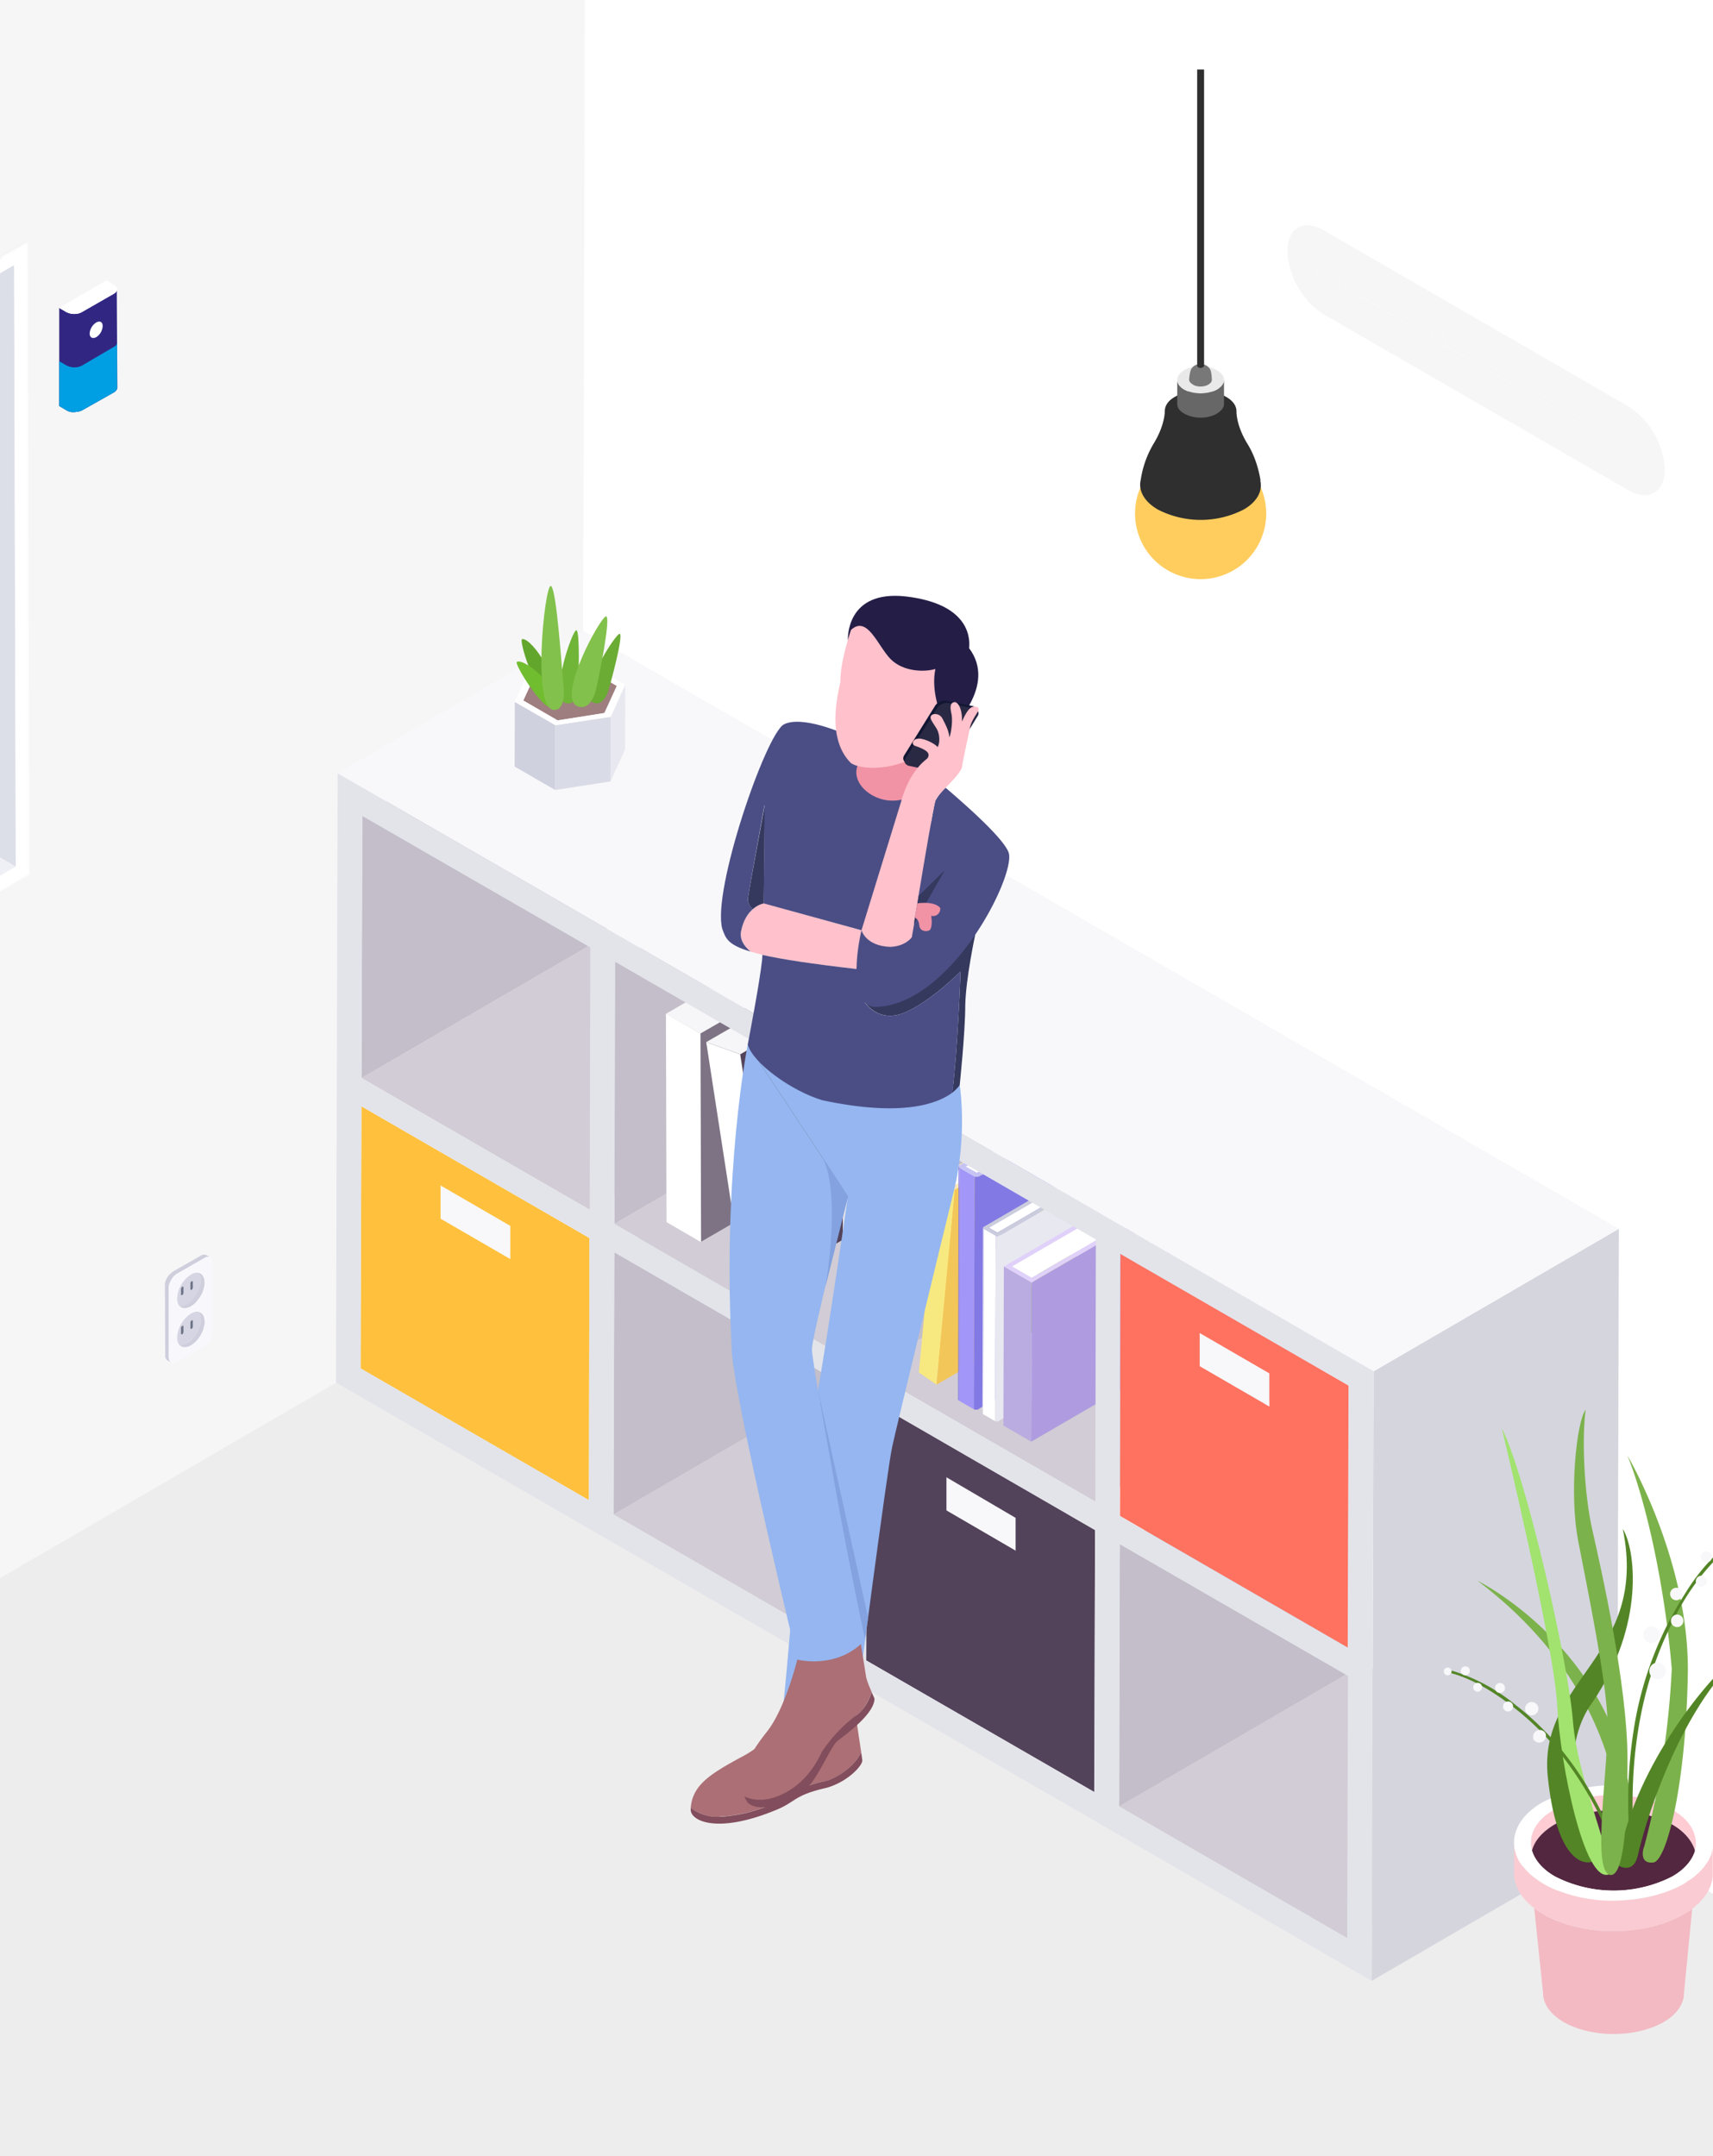 <svg width="619px" height="779px" xmlns="http://www.w3.org/2000/svg" xmlns:xlink="http://www.w3.org/1999/xlink">
  <defs>
    <polygon id="a" points="0.998 165.511 0.998 394.674 286.749 229.695 286.136 13.746 286.1 0.907"/>
    <polygon id="c" points="0.998 165.511 0.998 394.674 286.749 229.695 286.136 13.746 286.1 0.907"/>
    <polygon id="e" points="0.998 165.511 0.998 394.674 286.749 229.695 286.136 13.746 286.1 0.907"/>
    <polygon id="f" points="0.998 165.511 0.998 394.674 286.749 229.695 286.136 13.746 286.1 0.907"/>
    <polygon id="g" points="0.998 165.511 0.998 394.674 286.749 229.695 286.136 13.746 286.1 0.907"/>
    <polygon id="h" points="0.998 165.511 0.998 394.674 286.749 229.695 286.136 13.746 286.1 0.907"/>
    <polygon id="i" points="0.998 165.511 0.998 394.674 286.749 229.695 286.136 13.746 286.1 0.907"/>
    <polygon id="k" points="0.998 165.511 0.998 394.674 286.749 229.695 286.136 13.746 286.1 0.907"/>
  </defs>
  <g transform="translate(-276 -69)" fill="none" fill-rule="evenodd">
    <polygon fill="#EFF0F5" points="0.998 874.075 1170.998 874.075 1170.998 0.807 0.998 0.807"/>
    <polygon fill="#F6F6F6" points="0.998 0.807 0.998 798.992 486.056 517.106 487.52 0.807"/>
    <polygon fill="#FFF" points="487.519 0.807 486.055 517.114 1104.33 874.075 1170.997 874.075 1170.997 0.807"/>
    <polygon fill="#EDEDED" points="0.998 799.012 0.998 874.075 1104.368 874.075 486.086 517.11"/>
    <g transform="translate(297 130.3)">
      <path d="M47.8 418.5c0 .3.3.4.5.3.2-.2.4-.5.4-.8v-2c0-.3-.2-.4-.4-.3a1 1 0 0 0-.5.8v2m-3.4 2c0 .3.2.4.5.3.2-.2.4-.5.4-.8v-2c0-.3-.2-.4-.4-.3a1 1 0 0 0-.5.8v2m7.2-5.2c0 3.2-2.3 7-5 8.7-2.8 1.6-5 .3-5-2.9 0-3.2 2.2-7 5-8.6 2.7-1.6 5-.3 5 2.8M47.8 404.4c0 .3.2.4.5.3.2-.2.4-.5.4-.8v-2c0-.3-.2-.4-.5-.3a1 1 0 0 0-.4.8v2m-3.4 2c0 .3.2.4.4.2.3-.1.5-.4.5-.7v-2c0-.3-.2-.5-.5-.3a1 1 0 0 0-.4.7v2m7.1-5c0 3.1-2.2 7-5 8.6-2.7 1.5-5 .3-5-2.9 0-3.2 2.3-7 5-8.6 2.8-1.6 5-.3 5 2.8" fill="#D5D5E3"/>
      <path d="M48.2 401.6c.3-.1.5 0 .5.3v2c0 .3-.2.6-.4.8-.3.1-.5 0-.5-.3v-2c0-.3.2-.7.4-.8M44.8 403.6c.3-.2.5 0 .5.2v2c0 .4-.2.7-.5.8-.2.2-.4 0-.4-.2v-2c0-.3.2-.7.4-.8M48.3 415.7c.2-.1.4 0 .4.3v2c0 .3-.2.6-.4.8-.2.1-.5 0-.5-.3v-2c0-.3.2-.6.5-.8M44.9 417.7c.2-.1.4 0 .4.2v2c0 .4-.2.7-.4.9-.3 0-.5 0-.5-.3v-2c0-.3.2-.7.5-.8" fill="#6E7388"/>
      <path d="M43.7 424.6h.9a3.9 3.9 0 0 0 1-.2 5.5 5.5 0 0 0 1-.4l1-.7a9.6 9.6 0 0 0 1.8-2l.7-1 .6-1.2.5-1.3.3-1.2a7.7 7.7 0 0 0 0-2.3 3 3 0 0 0-.7-1.5l-.2-.2-.5-.4 1.4.8c.2 0 .4.2.6.4l.1.2.2.2.2.4a3.7 3.7 0 0 1 .2.8v.2a5.7 5.7 0 0 1 .2 1 5.6 5.6 0 0 1 0 1l-.1.2a11.2 11.2 0 0 1-.3 1v.2a12.9 12.9 0 0 1-.3.8v.3l-.2.2a12.8 12.8 0 0 1-.2.5l-.2.3a12.1 12.1 0 0 1-.2.4 12.5 12.5 0 0 1-.7 1.1 9.2 9.2 0 0 1-.8 1l-.2.2a8.2 8.2 0 0 1-1.8 1.4h-.2l-.2.2h-.1a4.8 4.8 0 0 1-.5.2l-.2.1h-.2-.1v.1h-.3-.1-.4-.1-.1a2.4 2.4 0 0 1-.6-.1c-.2 0-.3 0-.4-.2l-1.5-.8a2.4 2.4 0 0 0 .7.3M53 402.5a6.8 6.8 0 0 1-.2.8 9.8 9.8 0 0 1-.2 1v.2l-.2.3v.3a12.2 12.2 0 0 1-.3.7 12.8 12.8 0 0 1-.4.8l-.2.3v.1a12.6 12.6 0 0 1-.8 1 12.5 12.5 0 0 1-.6.8c0 .1 0 .2-.2.3a11.3 11.3 0 0 1-.8.8H49l-.1.2a5.5 5.5 0 0 1-.9.5l-.2.2a5.8 5.8 0 0 1-.4.1l-.2.1-.2.1h-.2l-.2.1h-.1-.1l-.2.1h-1-.4v-.1l-.4-.2-1.4-.8a2.5 2.5 0 0 0 .7.3H45l.5-.2.5-.2.5-.2 1-.7a9.9 9.9 0 0 0 1.8-2 11.8 11.8 0 0 0 1.8-3.5l.3-1.2a7.5 7.5 0 0 0 0-2.3 3 3 0 0 0-.7-1.5v-.2l-.6-.5 1.4.9c.2 0 .4.2.5.4l.2.2.1.2a3 3 0 0 1 .4.9l.1.2v.2a6 6 0 0 1 .1 1 8.4 8.4 0 0 1 0 .5" fill="#CECEDD"/>
      <path d="M38.6 403a3.5 3.5 0 0 1 0-.5v-.1-.2l.1-.1v-.2l.1-.1v-.2l.1-.2v-.1l.1-.2v-.1a3.7 3.7 0 0 1 .2-.3l.1-.2.1-.2a7.6 7.6 0 0 1 .5-.7l.1-.1.1-.2.1-.1.2-.1a4.4 4.4 0 0 1 .5-.5l.1-.1a5.6 5.6 0 0 1 .4-.3h.1v-.1l10-5.7.2-.2h.2l.1-.1h.2a2 2 0 0 1 .2-.1h.2a2.2 2.2 0 0 1 .5 0 1.8 1.8 0 0 1 .5.2l1.4.8a1.5 1.5 0 0 0-.5-.2h-.4a2.4 2.4 0 0 0-.6.1l-.6.3-10 5.7-.5.4-.6.5-.5.7-.4.6-.4.7-.3.8-.2.7v25.8l.1.6a2.4 2.4 0 0 0 .2.6l.2.3.1.1.3.3-1.4-.8-.3-.3-.2-.2-.1-.2a2 2 0 0 1-.2-.5 1.3 1.3 0 0 1 0-.3 3.2 3.2 0 0 1 0-.4l-.1-25v-.2" fill="#CECEDD"/>
      <path d="M48 424.8a11 11 0 0 0 5-8.6c0-3.2-2.3-4.5-5-2.9a11 11 0 0 0-5 8.6c0 3.2 2.2 4.5 5 2.9zm0-14.1a11 11 0 0 0 5-8.6c0-3.2-2.3-4.5-5-2.9a11 11 0 0 0-5 8.6c0 3.2 2.2 4.5 5 2.9zm4.9-17.5c1.6-1 3-.2 3 1.7v25c0 2-1.3 4.2-3 5.2l-9.9 5.7c-1.6 1-3 .2-3-1.7v-25c0-2 1.3-4.2 3-5.2l9.9-5.7z" fill="#F8F8FC"/>
      <polygon fill="#D1CCD5" points="200.692 485.879 289.359 434.352 371.778 481.937 283.111 533.464"/>
      <polygon fill="#C3BEC9" points="200.96 391.173 289.627 339.646 289.358 434.352 200.691 485.879"/>
      <polygon fill="#D1CCD5" points="109.64 328.182 198.306 276.655 280.725 324.24 192.059 375.767"/>
      <polygon fill="#C3BEC9" points="109.909 233.465 198.575 181.938 198.306 276.654 109.64 328.182"/>
      <polygon fill="#D1CCD5" points="200.989 380.922 289.655 329.396 372.074 376.98 283.408 428.507"/>
      <polygon fill="#C3BEC9" points="201.258 286.205 289.924 234.679 289.655 329.395 200.989 380.922"/>
      <polygon fill="#F8F8FA" points="346.081 487.041 346.047 499.104 320.845 484.555 320.879 472.491"/>
      <polygon fill="#D1CCD5" points="383.381 591.355 472.047 539.827 554.466 587.413 465.8 638.939"/>
      <polygon fill="#C3BEC9" points="383.649 496.648 472.316 445.121 472.047 539.827 383.381 591.354"/>
      <polygon fill="#D1CCD5" points="292.328 433.657 380.994 382.13 463.424 429.72 374.758 481.247"/>
      <polygon fill="#F8F8FA" points="163.392 381.565 163.358 393.628 138.156 379.079 138.19 367.015"/>
      <path d="M163.4 393.6v-12L138.2 367v12l25.2 14.6zm-53.8-55.2L192 386l-.2 94.7-82.5-47.6.3-94.7z" fill="#FFC13D"/>
      <path d="M346 499.1v-12L321 472.4v12l25.1 14.6zm-53.7-55.2l82.4 47.6-.2 94.7-82.5-47.6.3-94.7z" fill="#53435A"/>
      <polygon fill="#F8F8FA" points="437.728 434.815 437.694 446.889 412.492 432.339 412.526 420.264"/>
      <polygon fill="#D5D5DE" points="475.325 434.171 563.991 382.644 563.366 602.828 474.7 654.356"/>
      <path d="M286.1 278.8c0 1.4-.9 2.7-2.6 3.7L232 312l.2 75.4 51.4-29.7c1.7-1 2.6-2.3 2.6-3.6l-.2-75.4z" fill="#7D7384"/>
      <polygon fill="#FFF" points="219.633 304.881 219.846 380.238 232.337 387.496 232.123 312.14"/>
      <path d="M219.6 304.9l12.5 7.2 51.4-29.6c3.4-2 3.5-5.3 0-7.3-3.4-2-9-2-12.5 0L219.6 305z" fill="#F6F5F7"/>
      <path d="M312.5 369.3l.1-.2.1-.2.1-.3.1-.2v-.3-.1-.4l-12.5-81.2v1.1l-.2.2v.2l-.2.3-.2.2-.2.2-.2.2-.3.2-.2.2-.3.3-.3.2-.5.3-51.3 29.6 12.5 81.2 51.4-29.7.2-.1.2-.2.3-.2a8 8 0 0 0 .6-.4l.2-.2.2-.2.2-.3.2-.2" fill="#53435A"/>
      <polygon fill="#FFF" points="234.205 315.234 246.72 396.385 258.977 400.785 246.463 319.633"/>
      <path d="M234.2 315.2l12.3 4.4 51.3-29.6c3.5-2 3.6-4.6.2-5.9a17 17 0 0 0-12.4 1.5l-51.4 29.6z" fill="#F6F5F7"/>
      <polygon fill="#C3BEC9" points="292.597 338.94 381.263 287.413 380.994 382.129 292.328 433.657"/>
      <polygon fill="#F3C659" points="375.985 331.783 369.336 402.234 313.483 434.692 320.132 364.241"/>
      <polygon fill="#FFF" points="378.68 335.21 324.054 366.956 320.132 364.241 374.759 332.496"/>
      <polygon fill="#F7E980" points="324.055 368.519 317.406 438.97 311.029 434.556 317.678 364.104"/>
      <polygon fill="#F3C659" points="381.134 335.348 374.484 405.799 317.405 438.97 324.055 368.519"/>
      <polygon fill="#FAE6BC" points="381.134 335.348 324.055 368.519 317.678 364.104 374.757 330.934 375.985 331.784 320.132 364.242 324.054 366.956 378.68 335.21 379.906 334.498"/>
      <polygon fill="#FFF" points="382.373 333.131 331.942 362.439 328.028 360.179 378.459 330.871"/>
      <polygon fill="#A297F8" points="331.175 363.754 330.937 447.878 325.507 444.743 325.745 360.62"/>
      <path d="M385 333.4l-51.5 30-.8.4c-.4.2-1.1.2-1.5 0l-5.5-3.2c-.4-.2-.4-.6 0-.9l.8-.4 51.5-29.9 1.5.9-1 .6-50.5 29.3 4 2.2 51.4-29.9 1.5.9z" fill="#C5C3F4"/>
      <path d="M325.4 360.2l-.2 84.1c0 .2.1.3.3.4l.2-84-.3-.5M333.5 363.3l-.8.5-.8.1-.7-.1-.3 84a1 1 0 0 0 .3.2h.1a1.8 1.8 0 0 0 .2 0h.7l.3-.1.7-.5 51.5-29.9.2-84.1-51.4 30z" fill="#8279E5"/>
      <path d="M357.9 374.3c7.9-4.5 14.3-.9 14.3 8.2 0 9-6.3 20-14.2 24.6-7.9 4.6-14.3 1-14.3-8.1 0-9 6.3-20.1 14.2-24.7" fill="#94C242"/>
      <path d="M371.5 378l-.4-1.2-.2-.3-.4-.8-.4-.4-.3-.6-.5-.4-.4-.3-.6-.5-.3-.2-.7-.3c2.1 1.6 3.4 4.6 3.4 8.6l-.1 2.6v.6l-.3 1.1-.1.8-.2.7a27.6 27.6 0 0 1-.9 2.8l-.1.4-.7 1.6v.2a33 33 0 0 1-1.6 3l-.1.3-1 1.5-.2.4a36.7 36.7 0 0 1-2.3 3l-.6.7a30.6 30.6 0 0 1-3.4 3.2l-.4.3a22 22 0 0 1-4 2.4l-.5.2a13.6 13.6 0 0 1-3 .8h-.4a9 9 0 0 1-1 0h-1.2l-.3-.2a7 7 0 0 1-.8-.2h-.2l-.2-.1c.5.3 1.1.7 1.7.9h.2l.9.3h.1l1.2.2a9 9 0 0 0 2.7-.3 13.1 13.1 0 0 0 2.3-.8l1.6-.7.2-.2c.8-.4 1.5-1 2.1-1.4l.5-.4a26.5 26.5 0 0 0 3.3-3.1l.7-.8a32.3 32.3 0 0 0 2.3-3c0-.2.1-.2.2-.3a35.5 35.5 0 0 0 1.8-3.1l.2-.4a35 35 0 0 0 1.3-3.1l.2-.5.4-1.1a22 22 0 0 0 .4-1.6l.2-.8.2-.7a26 26 0 0 0 .2-1.2v-.6l.2-2.5c0-1.7-.2-3.2-.7-4.5" fill="#CBCDDC"/>
      <polygon fill="#FFF" points="379.625 360.696 339.421 384.059 336.301 382.258 376.505 358.894"/>
      <polygon fill="#FFF" points="338.81 385.109 338.62 452.173 334.291 449.674 334.481 382.61"/>
      <path d="M381.7 361l-41 23.8-.7.3c-.3.2-.9.2-1.2 0l-4.3-2.5c-.4-.2-.3-.5 0-.7l.6-.3 41-23.9 1.2.7-.8.5-40.2 23.4 3.1 1.8 41-23.9 1.3.7z" fill="#CBCDDC"/>
      <path d="M334.2 382.3l-.2 67c0 .2.1.3.3.4l.2-67-.3-.4M340.6 384.8l-.6.3-.6.2c-.2 0-.4 0-.6-.2l-.2 67a1 1 0 0 0 .4.2h.2a1.5 1.5 0 0 0 .4 0l.2-.1.6-.4 41-23.8.3-67-41 23.8z" fill="#E8E8F0"/>
      <path d="M360.1 393.5c6.3-3.6 11.4-.7 11.4 6.6 0 7.2-5 16-11.3 19.6-6.3 3.6-11.4.7-11.4-6.5s5-16 11.3-19.7" fill="#94C242"/>
      <path d="M371 396.5v-.1l-.4-1-.1-.2-.4-.6-.2-.3-.3-.4-.4-.4-.3-.3-.5-.3-.2-.2-.6-.2c1.7 1.3 2.7 3.6 2.8 6.9 0 .6 0 1.3-.2 2v.5l-.2.9-.1.6-.2.6c0 .2 0 .5-.2.8l-.1.4-.3 1-.2.3-.5 1.3v.1a25.9 25.9 0 0 1-1.3 2.5v.2l-.8 1.2-.2.3a27 27 0 0 1-5 5.5l-.3.2a16.9 16.9 0 0 1-3.2 2l-.5.1a10.3 10.3 0 0 1-2.3.6h-1.1-.2a6 6 0 0 1-.8 0h-.2l-.6-.3h-.2l-.2-.1 1.4.8h.1a6 6 0 0 0 1.7.3h.1a7.1 7.1 0 0 0 2.2-.2c.2 0 .4 0 .6-.2a11.7 11.7 0 0 0 2.4-1l.2-.1 1.7-1.2.4-.2a20.4 20.4 0 0 0 3.1-3.1l.4-.5a26.2 26.2 0 0 0 1.5-2l.1-.2.8-1.3a29 29 0 0 0 1.4-2.6v-.1l.5-1.3.1-.4.3-.9.2-.4.2-.8.1-.6.2-.6.1-1v-.4c.2-.7.2-1.4.2-2 0-1.4-.2-2.6-.5-3.6" fill="#CBCDDC"/>
      <polygon fill="#FFF" points="386.65 380.106 351.796 400.361 344.687 396.257 379.542 376.002"/>
      <polygon fill="#BAABE1" points="351.813 402.059 351.651 459.556 341.592 453.749 341.755 396.252"/>
      <polygon fill="#AF9CE0" points="389.098 380.391 388.935 437.889 351.651 459.556 351.813 402.059"/>
      <polygon fill="#E0D1FA" points="389.098 380.391 351.813 402.059 341.755 396.252 379.04 374.584 380.515 375.436 344.687 396.257 351.795 400.361 386.65 380.106 387.623 379.54"/>
      <polygon fill="#F8F8FA" points="101.017 218.065 189.683 166.537 563.991 382.644 475.324 434.171"/>
      <path d="M437.7 446.9v-12l-25.2-14.6v12l25.2 14.6zm-53.8-55.2l82.5 47.6-.3 94.7-82.4-47.6.2-94.7z" fill="#FF7260"/>
      <path d="M191.8 480.7l.2-94.7-82.4-47.6-.3 94.7 82.5 47.6zm91.3 52.8l.3-94.7-82.4-47.6-.3 94.7 82.4 47.6zm182.7 105.4l.3-94.7-82.5-47.6-.2 94.8 82.4 47.5zM192.1 375.8l.2-94.8-82.4-47.5-.3 94.7 82.5 47.6zM466 534l.3-94.7-82.5-47.6-.2 94.7L466 534zM283.4 428.5l.3-94.7-82.4-47.6-.3 94.7 82.4 47.6zm91 157.7l.3-94.7-82.4-47.6-.3 94.7 82.5 47.6zm.4-105l.2-94.7-82.4-47.6-.3 94.8 82.5 47.5zM101 218.1l374.3 216-.6 220.3-374.3-216.2.6-220.1z" fill="#E3E4EA"/>
      <polygon fill="#9F7E7F" points="197.418 196.329 201.894 186.524 189.458 179.345 172.552 181.974 168.069 191.774 180.505 198.954"/>
      <polygon fill="#E8E8F0" points="199.661 197.625 199.595 221.03 204.88 209.455 204.946 186.051"/>
      <polygon fill="#CFD1DE" points="179.696 200.724 165.024 192.253 164.958 215.659 179.631 224.129"/>
      <polygon fill="#D9DBE6" points="199.661 197.625 179.696 200.724 179.63 224.129 199.595 221.03"/>
      <path d="M172.6 182l16.9-2.7 12.4 7.2-4.5 9.8-16.9 2.7-12.4-7.2 4.5-9.8zm7.1 18.7l20-3 5.2-11.6-14.6-8.5-20 3-5.3 11.7 14.7 8.4z" fill="#FFF"/>
      <path d="M193.3 192.5c2.6 1.2 4.6-1.2 5.6-4.5s5.3-19.4 4.1-20.3c-1.2-.8-15.7 22-9.7 24.8" fill="#6BAC34"/>
      <path d="M183.6 192.8c2.8.6 4.2-2.2 4.3-5.7.2-3.4.7-20.2-.6-20.7-1.4-.5-10.2 25-3.7 26.4" fill="#70B438"/>
      <path d="M167.7 169.6c-1.4.3 4.8 19.3 8 19 7.3-1.7-4.3-19.5-8-19" fill="#63A62C"/>
      <path d="M165.8 177.8c-1.3.5 9.4 17.5 12.4 16.4 6.7-3.4-9-17.9-12.4-16.4" fill="#71BD30"/>
      <path d="M179.4 195.2c3.2-.2 3.7-4.6 3.2-9.1-.5-4.4-2.5-35.7-4.6-35.7-2.2-.1-7 45.5 1.4 44.8M187.7 193.9c3.4 1.3 5.7-2 6.7-6.2 1-4.3 5.3-25.3 3.7-26.3-1.5-1-18.3 29.3-10.4 32.5" fill="#82C14B"/>
      <path d="M535.1 597l-.5.6-.3.4a13.2 13.2 0 0 0-1.2 2.2l-.3.8-.3.9-.1.7-.1 1c-.2 1.2 0 2.4.3 3.7 1-3.5 3.7-6.8 8.3-9.5a46.5 46.5 0 0 1 42.2 0c4.6 2.7 7.4 6 8.4 9.6.2-1 .4-2 .4-2.8v-.6-.3l-.2-.8v-.2a11.4 11.4 0 0 0-.8-2.6c-.3-.7-.7-1.3-1.2-2l-.7-1-.6-.6v-.1a20 20 0 0 0-2.7-2.4 25.2 25.2 0 0 0-6.7-3.7l-.4-.1c-1-.5-2.1-.8-3.2-1.1l-1-.3-1.9-.5a58.9 58.9 0 0 0-5.6-.8 48.3 48.3 0 0 0-4.3-.3 52.2 52.2 0 0 0-5 .2h-1l-3.4.6-1.1.2-1.7.3-.6.2-.5.2-1.6.4c-.3 0-.5.2-.8.3l-2.4.9-.4.2-.4.1-2.8 1.5-1.2.7-1 .7-1 .7-.8.7-.5.5-1.3 1.4z" fill="#FFCCD4"/>
      <path d="M590.2 628.6l-1.3.8-1 .6a36 36 0 0 1-3.8 2l-1 .4-2.8 1.1-.6.3h-.5l-1.8.6-1.4.4-2 .4-1.2.3h-.2l-4 .5h-.3l-1 .2-2.5.1h-7l-.8-.1-.8-.1-1.8-.2-.9-.1-.7-.1-2-.4-.8-.1-.6-.2-2.3-.5-.9-.3h-.3l-3.9-1.4h-.2l-1.6-.7-.9-.4a36.5 36.5 0 0 1-5.9-3.6l3.2 30.7c0 3.8 2.5 7.6 7.5 10.5 10 5.7 26 5.7 36 0 5-2.9 7.4-6.7 7.4-10.4l3-30.7-.3.4" fill="#F3BAC3"/>
      <path d="M583 597.8a46.5 46.5 0 0 0-42.1 0c-4.6 2.7-7.4 6-8.3 9.5 1 3.4 3.8 6.8 8.4 9.4a46.5 46.5 0 0 0 42.2 0c4.6-2.6 7.3-6 8.3-9.3-1-3.5-3.8-7-8.4-9.6" fill="#53273F"/>
      <path d="M598 605.6l-.2 1.2-.2.8-.3 1.2-.4.8-.5 1.2-.5.7-.9 1.3-.4.6-1.7 1.8-1.7 1.5-.5.4-1.8 1.2-1.3 1a40.3 40.3 0 0 1-7.3 3.2l-.5.1-2.4.7-.3.1c-1.2.4-2.5.6-3.7.9l-.7.1-5 .7h-.4l-2.4.2h-.4a60.8 60.8 0 0 1-4.8 0l-5.3-.5-1.6-.2-1.9-.3a59.3 59.3 0 0 1-4.3-1l-.7-.2a46.8 46.8 0 0 1-5.6-2 37.8 37.8 0 0 1-6.4-3.7l-.8-.6a25.3 25.3 0 0 1-3.6-3.6l-.6-.6-1.3-2.2a14 14 0 0 1-.8-1.8l-.1-.5a13 13 0 0 1-.4-1.3v-.5l-.2-1.6v-.2-.1 11c0 4.5 2.4 9 7.3 12.7a30.4 30.4 0 0 0 5.9 3.6l1 .4 1.5.7h.2c1.3.5 2.6 1 4 1.3l.2.2 1 .2 2.2.5.6.2.9.1 1.9.4h.7l.9.2 1.8.2h.8l.8.1 1.9.1h5.1l2.5-.1 1-.1h.3l4-.6h.2l1.2-.3 2-.4 1.4-.4 1.8-.5.5-.1.6-.3 2.8-1 1-.5a37.7 37.7 0 0 0 3.9-2l.9-.6 1.3-.8.4-.4.6-.4 1-1 .3-.1.4-.4 1.5-1.7.3-.3.3-.4.8-1.2.4-.6.1-.2.5-1.2.3-.6.1-.2.3-1.1.2-.7v-.2l.2-1.2v-.7-11.3 1" fill="#FACBD2"/>
      <path d="M536.4 595.6l.5-.5c.8-.7 1.8-1.4 2.8-2 .4-.3.7-.6 1.2-.8l2.8-1.4.4-.2 2.8-1.1.8-.3 2-.6.7-.2c.6 0 1.1-.2 1.7-.3l1.1-.2a49 49 0 0 1 3.4-.5l1-.1a51.9 51.9 0 0 1 16.8 1.4l1 .3 3.2 1 .4.2a32.4 32.4 0 0 1 7.2 4.2c.8.6 1.6 1.3 2.2 2l.6.6.7 1a13 13 0 0 1 2 4.8l.1.8v.9c0 .9 0 1.8-.3 2.8-1 3.4-3.7 6.7-8.3 9.3a46.5 46.5 0 0 1-42.2 0c-4.6-2.6-7.4-6-8.4-9.4-.3-1.3-.5-2.5-.3-3.8v-.9l.2-.7.3-1 .3-.7.4-.9.8-1.3.3-.4a15.2 15.2 0 0 1 1.8-2m-10.3 9.1l.1 1.6.1.5.4 1.3.1.5a14.3 14.3 0 0 0 2.1 4l.6.6a20.2 20.2 0 0 0 3.6 3.6l.8.6a31 31 0 0 0 8.2 4.4l3.8 1.3.7.2a52.5 52.5 0 0 0 17.9 2h.4l2.4-.2h.4a59 59 0 0 0 5-.7l.7-.1c1.2-.3 2.5-.5 3.7-.9h.3a48 48 0 0 0 2.4-.8l.5-.1c2.6-1 5-2 7.3-3.3l1.3-.9a29 29 0 0 0 1.8-1.2l.5-.4 1.7-1.5 1.7-1.8.4-.6.9-1.3.5-.7.5-1.2.4-.8.3-1.2.2-.8.1-1.2c.5-5.7-3-11.5-10.5-15.8a56 56 0 0 0-50.9 0c-7 4-10.4 9.3-10.4 14.7v.2" fill="#FFF"/>
      <path d="M567.1 464.6s22.4 38 21.8 78.7c-.7 40.8-7.7 67.6-12.4 68.3-4.8.6-4.1-4-3.3-6a306 306 0 0 0 9.9-64c-2.4-28.4-8.8-59-16-77M512.9 509.8s59 29.1 56.1 96.3l-4.4 5s7.6-56.6-51.7-101.3" fill="#7CB24B"/>
      <path d="M564 612.8s5.3 3.3 6.9-4c1.5-7.3 14-52.6 38.6-73.6-6.4 2.2-33.6 32-43.2 65-3.7 10.8-2.3 12.6-2.3 12.6M554.2 611.4s-12.2 4.5-15.9-30.7c-3.7-35.3 36.6-43.5 27.1-89.6 4.5 7.1 8.2 34.3-10.8 62.4-7.8 10.5-11 28.2-.4 57.9" fill="#538526"/>
      <path d="M521.7 454.8s19 79 20 100c1 21.1 9.8 64.5 18.7 61.1.6-9.4-11.2-33.9-13-55.2-1.6-21.4-17.2-89.6-25.7-105.9" fill="#A1E36E"/>
      <path d="M601.6 498a71.4 71.4 0 0 0-13.4 16 127.3 127.3 0 0 0-19 50.7c-2.3 15-2.3 30-.8 45 0 .7 1.6.3 1.5-.3-2.8-28.7.2-58.5 13.4-84.5a83.8 83.8 0 0 1 19.2-26.2c.8-.7-.4-1-1-.6" fill="#538526"/>
      <path d="M597.6 501.2a2 2 0 1 1-4 0 2 2 0 0 1 4 0M595.8 510a2 2 0 1 1-4 0 2 2 0 0 1 4 0M587 514.6a2.2 2.2 0 1 1-4.5 0 2.2 2.2 0 0 1 4.5 0M587.3 524.3a2.2 2.2 0 1 1-4.5 0 2.2 2.2 0 0 1 4.5 0M578.8 529.3a3 3 0 1 1-6 0 3 3 0 0 1 6 0M581 542.4a3 3 0 1 1-6 0 3 3 0 0 1 6 0" fill="#F8F8FA"/>
      <path d="M502.6 543c8.1 2 16 6.9 22.5 11.9 18.6 14 31 34.4 38.8 56 .2.5 1.4.1 1.2-.3-7.8-21.5-20-41.7-38.3-55.8a66.7 66.7 0 0 0-23.5-12.6c-.4-.1-1.4.6-.7.7" fill="#538526"/>
      <path d="M500.8 543a1.4 1.4 0 1 0 2.5-1.2 1.4 1.4 0 0 0-2.5 1.2M507 543a1.6 1.6 0 1 0 3-1.3 1.6 1.6 0 0 0-3 1.4M511.4 548.7a1.6 1.6 0 1 0 2.8-1.4 1.6 1.6 0 0 0-2.8 1.4M519.3 549a1.8 1.8 0 1 0 3.2-1.5 1.8 1.8 0 0 0-3.2 1.5M522.3 556a1.8 1.8 0 1 0 3.3-1.5 1.8 1.8 0 0 0-3.3 1.5M530.2 556.7a2.4 2.4 0 1 0 4.3-2 2.4 2.4 0 0 0-4.3 2M533 566.9a2.4 2.4 0 1 0 4.4-2.1 2.4 2.4 0 0 0-4.3 2" fill="#F8F8FA"/>
      <path d="M560.4 616c4.8 1.8 6.7-14.4 6.7-41.6 0-27-9.5-68.7-12.6-82.5-3.2-13.8-3.9-34-2.5-43.9-3.2 3.9-6.1 29.9-2.7 47.5 3.4 17.7 10.1 49.8 10.6 65 .5 15-5.7 53 .5 55.4" fill="#7CB24B"/>
      <path d="M239.2 595c8.6-.3 18.4-3.6 24-7.1a36 36 0 0 1 13.6-5.6c3.2-.4 10.5-4.5 13.4-10.5l-2.1-14-24-2.2s-4.6 11.3-16.8 17.7c-11.7 6.3-18 10.3-18.7 18.5 1.9 1.5 5.3 3.5 10.6 3.3" fill="#AB6F75"/>
      <path d="M290.2 571.8c-2.9 6-10.2 10-13.4 10.5a36 36 0 0 0-13.5 5.6 55.2 55.2 0 0 1-24.1 7.2c-5.3.2-8.7-1.8-10.6-3.3v.8c0 3.9 9.4 8.9 30.9 0 7.3-3 6.3-5.3 18.3-8 8.1-2.4 13.1-8.4 12.8-10l-.4-2.8" fill="#824D5C"/>
      <path d="M325.8 330.7s2.9 18-2.1 38.2c-5 20.3-20.7 85.2-22.3 92.5-1.7 7.3-13.3 96.5-13.3 96.5s-15.7 5-26-3.7c2.7-25.3 7.3-91.8 10-100.8s13.3-82.5 13.3-82.5l-36.2-54.8 76.6 14.6z" fill="#95B6F0"/>
      <polygon fill="#83A2DF" points="274.585 440.968 292.669 523.106 291.592 531.201 287.03 509.184 282.324 484.574"/>
      <path d="M261.8 587a31.3 31.3 0 0 0 14.2-15.2c1.8-3.5 7.4-9.5 12.9-13.7 2.5-2 4-5.1 5.1-8-.8-2-1.5-3.4-2-5.4l-2.6-16.3-22.3 9.9s-4.3 17.7-11 26.1c-6 7.6-11 15.8-8 23.3 0 0 5.2 3.3 13.7-.8" fill="#AB6F75"/>
      <path d="M288.9 558.1a52.7 52.7 0 0 0-13 13.7c-1.7 3.6-5.6 11-14.1 15.1s-13.8.8-13.8.8c.3.8.7 1.6 1.2 2.3 2 2 8.5 3.7 20.4-4.3 4.8-3.9 9.5-16 12-18 2.6-2 13.4-9.7 13.4-15.3l-1-2.3c-1 2.9-2.6 6-5.1 8" fill="#824D5C"/>
      <path d="M249.2 316.1s-9.4 46.5-5.7 111.7c1.7 20.3 23.6 110.5 23.6 110.5s14.4 3.8 24.5-7.1c-6.5-29.2-19.2-100-19.2-105s13-55.3 13-55.3l-36.2-54.8z" fill="#95B6F0"/>
      <path d="M277.3 403.5s5.7-32.4-.8-46l9 13.4-8.2 32.6z" fill="#83A2DF"/>
      <path d="M255 265s-2 .4-4 2.2a13.7 13.7 0 0 0-4.2 8c-.5 2.8 1 5.3 3.4 7.3l4.4 1.2c7 1.6 17.5 3.2 33.9 5.1 1.5-5.5 1.8-14 1.8-14L255 265z" fill="#FFC1CB"/>
      <path d="M255.4 229.4s-5.7 30.5-6.1 33.6c-.3 1.8.7 3.3 1.7 4.2 2-1.8 4-2.1 4-2.1l.4-35.7zM325.8 330.7s2-19 2-28.8c.2-9.7 3.6-25.5 3.6-25.5l-3.9-9.8-36.1 34s4.7 7.8 14.1 4.1c9.4-3.7 20.6-15 20.6-15s-1 28.2-3 43.8c2-1.6 2.7-2.8 2.7-2.8" fill="#35395E"/>
      <path d="M305.5 304.7c-9.4 3.7-14.1-4-14.1-4l36.1-34.1-16-40.4-28-22.6s-14.7-6.5-21.2-3.2-26.1 60.2-22.3 73.9c1.2 3.2 1.7 5.7 10.2 8.2-2.4-2-4-4.5-3.4-7.4.8-4 2.5-6.4 4.2-7.9-1-1-2-2.4-1.7-4.2.4-3.1 6-33.6 6-33.6l-.3 35.7 35.3 9.7s-.3 8.5-1.8 14c-16.4-1.9-27-3.5-34-5.1l-.1 1.7c-1 8.8-4 24.2-5.2 30.7 1.9 6.7 15.7 16.7 26.9 20.1 29.5 6.3 42 1 47-2.7 2-15.6 3-43.8 3-43.8s-11.2 11.3-20.6 15" fill="#4B4E85"/>
      <path d="M311.8 221.6c-1 4.7-7.2 7.4-13.6 6-6.4-1.6-10.7-6.6-9.6-11.4 1.1-4.8 7.2-7.5 13.6-6 6.4 1.5 10.7 6.6 9.6 11.4" fill="#F192A5"/>
      <path d="M322.5 202.1s17-15.5 6.7-29.2c.5-4.7-.9-16.1-22.8-18.7-22-2.5-21 15.7-21 15.7l37 32.2z" fill="#241E47"/>
      <path d="M286.5 166.3s-4 11.7-3.8 18.6c-1 4.9-5.1 20.7 3.8 29.5 4.4 3 20.2 3 30-7.6 5.2 0 8.7-1.8 8.9-6.9.1-3.3-4.5-4-6-2-.7-1.6-4-9.6-2.4-17.5-4 1.2-11.7 1-16.2-3.6-4.6-4.7-8.4-16-14.3-10.5" fill="#FFC1CB"/>
      <path d="M332.3 195.6l-.6-1a2 2 0 0 0-1.2-.8l-9.5-2c-1.4-.3-3.3.6-4.1 1.9l-11.1 17.8c-.5.7-.5 1.5-.2 2l.7 1.2.4-.3h.2l9.4 2c1.5.4 3.3-.5 4.2-1.8l11-17.8c.2-.3.4-.6.4-.9l.4-.3z" fill="#121633"/>
      <path d="M317 217.4l-9.5-2c-1.4-.3-2-1.6-1.1-3l11.1-17.7a4.3 4.3 0 0 1 4.2-2l9.4 2c1.4.4 2 1.7 1 3l-11 17.9a4.3 4.3 0 0 1-4.2 1.8" fill="#2A2944"/>
      <path d="M343.5 246.8c-1.6-4.7-13.2-15.3-22.8-23.5a18.2 18.2 0 0 0-3.7 4.7c-.6 1.8-3.8 20.5-6 34.4l9.4-9.3-6.7 11.8c1.9 0 4 .5 5 1.8.4.9-.6 3.4-3.2 3 .2 1.3.5 4.6-.8 5.2-1.2.5-3.3.3-3.5-1.8 0-1.1-.4-1.9-.9-2.4l-1 1.9-.8 4.7s-2.2 3.3-7.8 3.5c-8.9-.3-10.4-6-10.4-6-3.4 15-2 27.7 5 27.7 27.4-.6 50.8-47.5 48.2-55.7" fill="#4B4E85"/>
      <path d="M331 194c-1.5 0-2.8 1.8-4.4 5.4.2-5-1.7-7.4-2.9-7-1.1.3-1.5 1.2-1 3.7.7 2.5.1 6.9-.6 9-.4-2.9-1.5-4.7-2.5-6.7s-3.2-2-4-1.3c-.8.8-.2 1.7 1.5 4.3 1.8 2.5 1.5 6.1.7 7.2-.4-.6-2.9-2.4-6-3-3.2-.4-3.5 2.1-2.3 2.5 4.7 1.6 5.7 2.8 4.7 4.5-1.1.9-2.1 1.8-3 2.8-4.9 5.5-6.6 13-6.6 13l-14.3 46.4s1.5 5.7 10.4 6c5.6-.2 7.8-3.5 7.8-3.5l.8-4.7.3-2.4.9-5.1.4-2.7c2.3-13.9 5.5-32.6 6.1-34.4.4-1.2 2-2.9 3.7-4.7 2.7-2.8 5.9-6 6-7.9.4-3 2.4-11.6 2.8-13.8.3-2.2 2.7-5.4 3-6.1.4-.8.1-1.5-1.4-1.5" fill="#FFC1CB"/>
      <path d="M311 262.4l-.5 2.7 3.2-.2 6.7-11.8-9.5 9.3zM309.3 272.6l1-1.9-.7-.5-.3 2.4" fill="#35395E"/>
      <path d="M318.7 266.7c-1-1.3-3.1-1.7-5-1.8-1.3 0-2.4 0-3.2.2l-.9 5.1.7.5c.5.5.8 1.3.9 2.4.2 2 2.3 2.3 3.5 1.8 1.3-.6 1-4 .8-5.3 2.6.5 3.6-2 3.2-3" fill="#F192A5"/>
      <path d="M3.1 51.5a4 4 0 0 0 .7.3l.4.1a5.4 5.4 0 0 0 .8.2H5.8a6.1 6.1 0 0 0 1.4-.1h.1l.6-.2.6-.3 11.7-6.7c.7-.4 1-1 1-1.6l.2 35.6c0 .5-.4 1.1-1.1 1.6L8.6 87l-.5.2H8l-.4.2h-.4a6 6 0 0 1-.3.1h-.4l-.4.1H6h-.1H5h-.3l-.1-.1-.4-.1H4l-.2-.1h-.1l-.6-.3-2.7-1.6V49.9L3 51.5z" fill="#312783"/>
      <path d="M.4 50l2.7 1.5a6 6 0 0 0 5.4 0l11.7-6.7c1.5-.9 1.5-2.3 0-3.1L17.5 40l-17 9.8z" fill="#FFF"/>
      <path d="M3.2 70.8a6 6 0 0 0 5.4 0L20.2 64c.7-.3 1-.9 1.1-1.4v16.2c0 .5-.3 1.1-1 1.6L8.6 87a4 4 0 0 1-.5.2H8l-.4.2h-.4a6 6 0 0 1-.3.1h-.4l-.4.1H6h-.1H5h-.3l-.1-.1-.4-.1H4l-.2-.1h-.1l-.6-.3-2.7-1.6V69.2l2.7 1.6z" fill="#009FE3"/>
      <path d="M13.8 55.2a5.1 5.1 0 0 0-2.4 4c0 1.5 1.1 2 2.4 1.3a5.1 5.1 0 0 0 2.3-4c0-1.5-1-2-2.3-1.3" fill="#FFF"/>
    </g>
    <g transform="translate(0 155.3)">
      <mask id="b" fill="#fff">
        <use xlink:href="#a"/>
      </mask>
      <polygon fill="#DDDFE8" mask="url(#b)" points="281.73 226.84 257.396 212.699 256.78 -4.601 281.114 9.54"/>
    </g>
    <g transform="translate(0 155.3)">
      <mask id="d" fill="#fff">
        <use xlink:href="#c"/>
      </mask>
      <polygon fill="#EFF0F5" mask="url(#d)" points="88.436 338.438 64.102 324.296 257.396 212.7 281.73 226.839"/>
    </g>
    <g transform="translate(0 155.3)">
      <mask id="j" fill="#fff">
        <use xlink:href="#i"/>
      </mask>
      <polygon fill="#EFF0F5" mask="url(#j)" points="-115.49 232.766 -139.824 218.624 261.766 -13.233 286.1 0.908"/>
    </g>
    <g transform="translate(0 155.3)">
      <mask id="l" fill="#fff">
        <use xlink:href="#k"/>
      </mask>
      <path d="M281.7 226.8l-.6-217.3L87.8 121.1l.6 217.3 193.3-111.6zM83.4 341.3L82.8 124l-193.3 111.6.6 217.3L83.4 341.3zm-198.9-108.5L286.1.9l.6 228.8-401.5 231.9-.7-228.8z" fill="#FFF" mask="url(#l)"/>
    </g>
    <g>
      <path d="M748.7 165.2c.5.3 1 0 1-.5a2 2 0 0 0-1-1.6c-.5-.3-1-.1-1 .5a2 2 0 0 0 1 1.6zm7 12.2c.5.3 1 0 1-.5a2 2 0 0 0-1-1.7c-.5-.3-1 0-1 .6a2 2 0 0 0 1 1.6zm7.1-4c.5.3 1 0 1-.6a2 2 0 0 0-1-1.6c-.5-.3-1 0-1 .5a2 2 0 0 0 1 1.7zm-7-14.4c-.5-.3-1 0-1 .6a2 2 0 0 0 1 1.6c.5.3 1 0 1-.6a2 2 0 0 0-1-1.6zm5.6 6l-.6-.7c-.3-.2-.5-.2-.7 0-.4.1-.4.8 0 1.4.2.4.4.6.7.7.2.2.4.2.6.1.4-.2.4-.9 0-1.5zm-11.3-5l.7.7c.2.1.5.2.6 0 .4-.2.4-.9 0-1.5a2 2 0 0 0-.6-.7c-.3-.1-.5-.2-.7 0-.4.2-.4.8 0 1.5zm10 17.2c.1.3.4.6.6.7.3.2.5.2.7 0 .4-.1.4-.8 0-1.5l-.7-.7h-.6c-.4.2-.4.9 0 1.5zm-10-5.8l.6.8h.7c.4-.2.4-.9 0-1.5-.2-.3-.4-.6-.7-.7-.2-.2-.4-.2-.6 0-.4.1-.4.8 0 1.4zm5.6 1.7c2.4 1.3 4.3.2 4.3-2.4 0-2.7-1.9-6-4.2-7.4-2.4-1.3-4.3-.2-4.3 2.5s1.9 6 4.2 7.3zm107.9 62.3c2.3 1.3 4.2.2 4.3-2.5 0-2.7-2-6-4.3-7.3-2.3-1.3-4.2-.2-4.2 2.4 0 2.7 1.9 6 4.2 7.4zm-95.7-59l25.6 14.7a5.8 5.8 0 0 0 2.5 3.3c1 .7 2 .4 2.4-.5l56.1 32.4c.5.3 1 0 1-.5a2 2 0 0 0-1-1.6l-56-32.4a5.8 5.8 0 0 0-2.5-3.4c-1.1-.6-2-.4-2.5.5L768 174.2c-.5-.3-.9 0-1 .5a2 2 0 0 0 1 1.6zm96.5 39.4a29 29 0 0 1 13.2 22.7c0 8.4-6 11.8-13.2 7.6l-110.2-63.6a29 29 0 0 1-13-22.7c0-8.4 5.9-11.8 13.1-7.6l110.1 63.6z" fill="#F6F6F6"/>
      <path d="M863.6 225.6a9.3 9.3 0 0 1 4.3 7.3c0 2.7-2 3.8-4.3 2.5a9.3 9.3 0 0 1-4.2-7.4c0-2.6 1.9-3.7 4.2-2.4M755.8 161.2a2 2 0 0 1-1-1.6c0-.6.5-.9 1-.6.5.3 1 1 1 1.6 0 .6-.5.9-1 .6M761.4 166.5h-.6a2 2 0 0 1-.7-.8c-.4-.6-.4-1.3 0-1.5h.7l.6.8c.4.6.4 1.3 0 1.5M750 170c.3-.2.5-.2.7 0 .3.1.5.4.7.7.4.6.4 1.3 0 1.5h-.7a2 2 0 0 1-.6-.8c-.4-.6-.4-1.3 0-1.5M751.4 160.7c-.1.2-.4.1-.6 0a2 2 0 0 1-.7-.7c-.4-.7-.4-1.3 0-1.6l.7.1c.2.2.5.4.6.7.4.6.4 1.3 0 1.5M760 175.7h.7l.7.7c.4.7.4 1.4 0 1.6h-.7a2 2 0 0 1-.6-.8c-.4-.6-.4-1.3 0-1.5M755.8 163.3a9.3 9.3 0 0 1 4.2 7.4c0 2.6-2 3.7-4.3 2.4a9.3 9.3 0 0 1-4.2-7.3c0-2.7 2-3.8 4.3-2.5M755.7 175.2c.6.3 1 1 1 1.7 0 .6-.5.8-1 .5a2 2 0 0 1-1-1.6c0-.6.5-.9 1-.6M762.8 171.2c.5.3 1 1 1 1.6 0 .6-.5.9-1 .6a2 2 0 0 1-1-1.7c0-.6.5-.8 1-.5M748.7 163c.5.4 1 1 1 1.7 0 .6-.5.8-1 .5a2 2 0 0 1-1-1.6c0-.6.5-.8 1-.5M796 188.4c-1.1-.6-2-.4-2.5.5l-.2 1 .2 1.2a5.8 5.8 0 0 0 2.5 3.3c1 .7 2 .4 2.4-.5l.2-1c0-.3 0-.7-.2-1.1a5.8 5.8 0 0 0-2.4-3.4" fill="#F6F6F6"/>
      <path d="M768 174.2l25.5 14.7-.2 1 .2 1.2-25.6-14.8a2 2 0 0 1-1-1.6c.1-.6.5-.8 1-.5M798.4 191.8l56.1 32.4c.5.3 1 1 1 1.6 0 .6-.5.8-1 .5l-56-32.4.1-1c0-.3 0-.7-.2-1.1" fill="#F6F6F6"/>
      <path d="M733.5 253a23.7 23.7 0 1 1-47.3 0 23.7 23.7 0 0 1 47.3 0" fill="#FFCD5E"/>
      <path d="M731.5 242.6c-.4-2.6-1.6-8.2-4.7-13.2-4.2-6.8-4-11.8-4-11.8 0-2-1.3-3.9-3.9-5.3-5-3-13.2-3-18.2 0-2.6 1.4-3.8 3.3-3.8 5.3 0 0 .1 5-4.1 11.8a36 36 0 0 0-4.6 13c-.9 3.8 1.2 7.8 6.2 10.7a34 34 0 0 0 31 0c4.9-2.8 6.9-6.7 6-10.5" fill="#2F2F2F"/>
      <path d="M718.3 206.2c0 1.3-.9 2.5-2.5 3.5-3.3 1.9-8.6 1.9-12 0-1.6-1-2.4-2.2-2.4-3.5v8.8c0 1.2.8 2.5 2.5 3.4 3.3 2 8.6 2 11.9 0 1.6-1 2.5-2.2 2.5-3.4v-8.8z" fill="#676767"/>
      <path d="M703.9 209.7c3.3 1.9 8.6 1.9 11.9 0 1.6-1 2.5-2.2 2.5-3.5 0-1.2-.9-2.5-2.5-3.4-3.3-2-8.7-2-12 0-1.6 1-2.4 2.2-2.4 3.4 0 1.3.8 2.5 2.5 3.5" fill="#E9E9E9"/>
      <path d="M713.5 203c-.4-1.4-1.7-2-1.7-2a4.4 4.4 0 0 0-4 0s-1.2.6-1.6 2c-.4 1.3-.5 3.2-.5 3.2 0 .6.5 1.2 1.3 1.7 1.5 1 4.1 1 5.7 0 .8-.5 1.2-1 1.2-1.7 0 0 0-1.9-.4-3.2" fill="#787878"/>
      <path d="M708.6 94v107.1l.3.6a2 2 0 0 0 1.8 0c.2-.2.4-.4.4-.6v-107h-2.5z" fill="#2F2F2F"/>
    </g>
  </g>
</svg>
